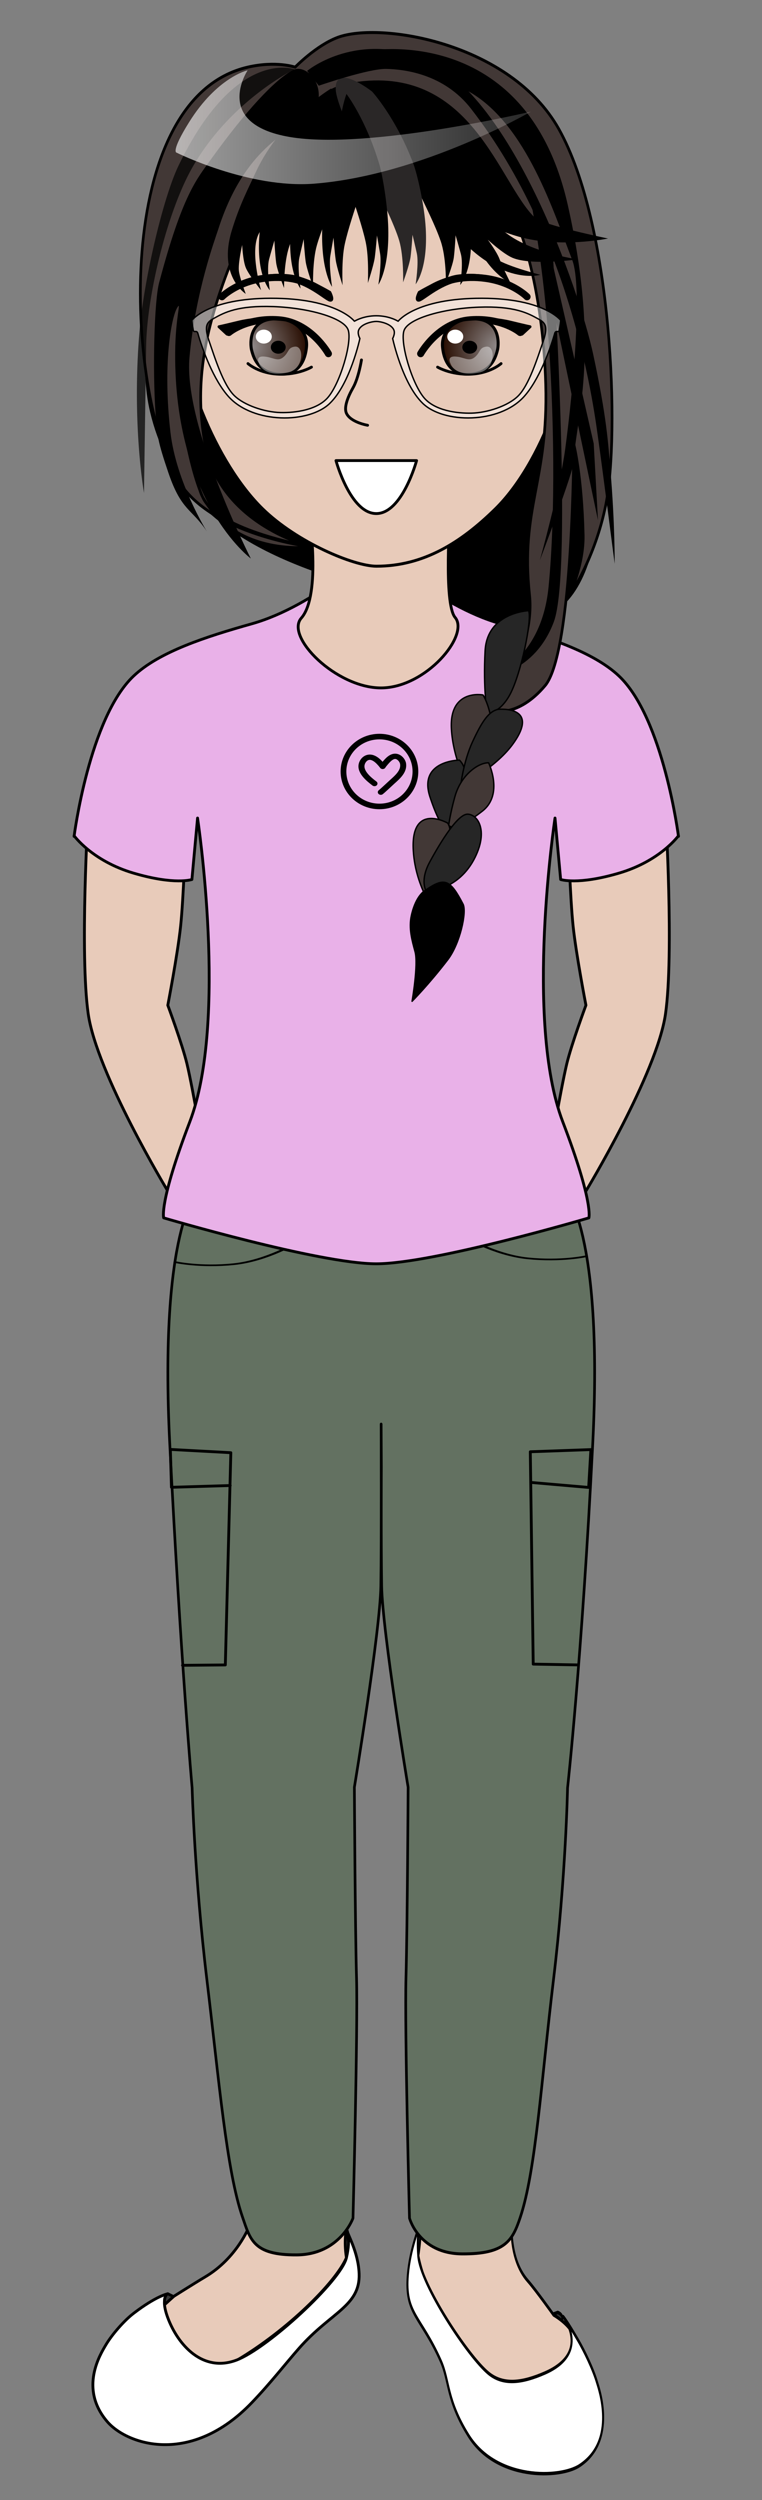 <svg viewBox="0 0 1080 3539" xmlns="http://www.w3.org/2000/svg" xml:space="preserve" style="fill-rule:evenodd;clip-rule:evenodd;stroke-linecap:round;stroke-linejoin:round;stroke-miterlimit:1.5"><rect x="0" y="0" width="1080" height="3539" fill="#808080" stroke="none"/><path style="fill:none" d="M0 0h1080v1973H0z" transform="scale(1 1.794)"/><path d="M307 245.038s-63.791 169.511-38.372 284.944c36.546 165.966 189.494 197.985 281.866 232.11 87.883 32.467 189.498 76.78 227.1-41.051C810.572 617.702 741 245.038 741 245.038S675.188 99.5 533.313 99.5 307 245.038 307 245.038Z" style="stroke:#000;stroke-width:3.42px" transform="matrix(1.212 0 0 1.123 -110.776 -12.213)"/><path d="m491 3155-7.741 56.92S495.143 3195.56 495 3185c-.143-10.56-4-30-4-30Z" style="fill:#3f3f3f;stroke:#000;stroke-width:4px"/><path d="M491 3196c-3.852-24.4 0-41 0-41s-13.776-34.96-73-25c-59.224 9.96-65 22-65 22s-17.339 44.51-62 71c-16.077 9.54-53.182 33-53.182 33s-31.672 36.63-11.818 62c20 25.56 88.93 35.46 110 23 71-42 140-110 155-145Z" style="fill:#e8cbba;stroke:#000;stroke-width:4px"/><path d="M491 3155s6.788 12.39 0 41c-7.792 32.84-112.032 128.51-156 145-48 18-83-22-97.182-60-10.815-28.98 0-34 0-34s-16.291 2.98-48.818 28c-13 10-30.216 29.59-38.897 44.26-7.804 13.19-38.365 61.82 1.897 108.74 28.068 32.71 118.453 63.24 205-27 26.565-27.7 47.166-54.48 67-77 44.784-50.85 86.469-59.46 85-105-1-31-16.816-56.49-18-64Z" style="fill:#fff;stroke:#000;stroke-width:4px"/><path d="m237.818 3247 8.182 4-12.249 11s-1.295-4.51 0-9.28c1.295-4.78 4.067-5.72 4.067-5.72Z" style="fill:#383838;stroke:#000;stroke-width:4px"/><path d="m491 3155-7.741 56.92S495.143 3195.56 495 3185c-.143-10.56-4-30-4-30Z" style="fill:#3f3f3f;stroke:#000;stroke-width:4px" transform="matrix(-.723 -.047 -.078 1.212 1197.14 -657.16)"/><path d="m234.861 3251.36 11.139 2.61-21.828 20.04s-2.431-11.78-1.136-16.56c1.295-4.77 11.825-6.09 11.825-6.09Z" style="fill:#383838;stroke:#000;stroke-width:4.38px" transform="matrix(-.592 -.038 -.074 1.145 1170.035 -440.458)"/><path d="M491 3196c-3.852-24.4 0-41 0-41s-12.105-19.74-73-25c-68.272-5.9-105.217 12.21-105.217 12.21s5.7 48.27-38.961 74.76c-16.076 9.54-54.364 37.53-54.364 37.53s-92.557 26.14-19.952 63.19C226.799 3331.62 305.7 3353.84 336 3341c75.958-32.18 140-110 155-145Z" style="fill:#e8cbba;stroke:#000;stroke-width:4px" transform="matrix(-.723 -.047 -.078 1.212 1197.14 -657.16)"/><path d="M491 3155s6.788 12.39 0 41c-7.792 32.84-109.715 113.25-151.905 131.31-30.77 13.18-67.632 8.42-109.829-4.58-88.329-27.2-28.611-67.06-28.611-67.06s-8.258 4.94-33.1 27.18c-11.766 10.53-31.64 30.95-41.403 46.93-3.84 6.29-47.199 66.03 23.95 98.13 35.906 16.2 159.603 23.75 220.232-26.58 47.776-39.65 43.745-62.2 63.58-84.72 44.784-50.85 76.555-52.07 75.086-97.61-1-31-16.816-56.49-18-64Z" style="fill:#fff;stroke:#000;stroke-width:4px" transform="matrix(-.723 -.047 -.078 1.212 1197.14 -657.16)"/><path d="M874.417 1686s-180.307 44-299.827 44c-162.074 0-281.59-44-281.59-44s-61.342 54.31-44.138 358 35.521 487 35.521 487 3.864 126.4 23.402 271 31.325 270.88 56.694 336.55c12.352 31.97 17.267 53.79 86.032 53.42C519.275 3191.59 540 3140 540 3140s7.837-268.91 5.608-340c-2.23-71.09-3.423-270-3.423-270s40.958-220.58 42.048-285c1.09-64.42.484-229 .484-229l.336 61s-.606 103.58.484 168c1.09 64.41 42.047 285 42.047 285s-1.192 198.91-3.422 270c-2.229 71.09 5.608 340 5.608 340s14.942 50.17 83.706 50.55c68.765.37 80.036-19.31 92.149-51.38 24.809-65.66 33.457-192.57 52.995-337.17 19.539-144.6 22.281-271 22.281-271s22.803-183.31 40.007-487c17.204-303.69-44.138-358-44.138-358" style="fill:#637161;stroke:#000;stroke-width:4.22px" transform="matrix(.892 0 0 1 18.633 0)"/><path d="M3906.78 1757.73s-44.68 59.29-93.44 70.05c-48.76 10.75-84.52-6.49-84.52-6.49" style="fill:none;stroke:#000;stroke-width:5.25px" transform="matrix(.978 0 0 .452 -3398.33 963.409)"/><path d="M3906.78 1757.73s-44.68 59.29-93.44 70.05c-48.76 10.75-84.52-6.49-84.52-6.49" style="fill:none;stroke:#000;stroke-width:5.25px" transform="matrix(-.978 0 0 .452 4477.46 955.122)"/><path d="m3742.28 2357.38 60.64-.53 7.81-300.45-85.72-4.63 1.55 53.61 83.29-2.49" style="fill:none;stroke:#000;stroke-width:4px" transform="translate(-3483.56)"/><path d="m3734.75 2356.85 62.81.77 13.14-300.22-85.69-5.63 1.55 53.61 82.23-4.63" style="fill:none;stroke:#000;stroke-width:4px" transform="matrix(-1 -.03 -.03 1 4624.03 111.997)"/><path d="M125 1150s-12.023 200.32 0 285 112.818 251 112.818 251L291 1645s-17.136-102-26-139c-6.705-27.99-27.182-83-27.182-83s13.985-72.33 18.182-112c4.156-39.28 7-126 7-126l-138-35Z" style="fill:#e8cbba;stroke:#000;stroke-width:4px"/><path d="M125 1150s-12.023 200.32 0 285 112.818 251 112.818 251L291 1645s-17.136-102-26-139c-6.705-27.99-27.182-83-27.182-83s13.985-72.33 18.182-112c4.156-39.28 7-126 7-126l-138-35Z" style="fill:#e8cbba;stroke:#000;stroke-width:4px" transform="matrix(-1 0 0 1 1068.28 0)"/><path d="M533.313 1789c81.015 0 301.313-65 301.313-65s7-21-37-136c-54.573-142.63-11-430-11-430l8 87s24.02 8.25 82.687-9 84.313-53 84.313-53v1s-21.408-167.5-84.313-227c-36.279-34.317-102.488-55.674-167.687-74-90.591-25.463-176.313-108-176.313-108S447.591 857.537 357 883c-65.198 18.326-131.408 39.683-167.687 74C126.409 1016.5 105 1184 105 1184v-1s25.646 35.75 84.313 53 82.687 9 82.687 9l8-87s43.573 287.37-11 430c-44 115-37 136-37 136s220.298 65 301.313 65" style="fill:#e9b1e8;stroke:#000;stroke-width:4px"/><path d="M4018.81 1221.75c6.76-5.9 28.96-29.85 35.27-36.23 16.75-16.94 37.08-36.92 33.9-63.14-1.49-12.24-13.26-28.67-27.46-26.41-8.4 1.34-16.23 9.06-21.38 15.21-3.68 4.39-7.08 9-10.44 13.64-1.5 2.06-2.8 4.26-4.1 6.45-2-2.96-4-5.91-6.19-8.73-6.57-8.43-14.93-17.84-25.15-21.9-16.25-6.47-29.39 6.34-33.34 21.53-7.17 27.58 21.01 53.57 39.29 69.29" style="fill:none;stroke:#000;stroke-width:18.59px" transform="matrix(.457 0 0 .403 -1296.88 629.02)"/><circle cx="5195.4" cy="1095.13" r="51.398" style="fill:none;stroke:#000;stroke-width:8.18px" transform="matrix(.992 0 0 .962 -4616.03 38.616)"/><path d="M438 727h200s-9.476 127.386 7 147c21 25-41.377 99.806-105 99.806S403.908 901.277 427 875c29-33 11-148 11-148Z" style="fill:#e8cbba;stroke:#000;stroke-width:4px"/><path d="M542 210c169.99 0 308 120.71 308 312.5 0 109.814-54.413 244.799-125 308.5-52.694 47.553-110.342 81-183 81-35 0-122.429-33.873-175-81-71.038-63.681-133-198.278-133-308.5C234 330.71 372.01 210 542 210Z" style="fill:#e8cbba;stroke:#000;stroke-width:4.16px" transform="matrix(.92 0 0 1 34.867 -110.5)"/><path d="M482.873 741h114.254S576.816 816 540 816s-57.127-75-57.127-75Z" style="fill:#fff;stroke:#000;stroke-width:4px" transform="translate(-6.687 -89)"/><path d="M519 602.5s-4 25.5-12 39.5c-7.576 13.257-13.061 27.879-9.313 36 6 13 30 17 30 17" style="fill:none;stroke:#000;stroke-width:4px" transform="translate(-6.687 -93)"/><path d="M283.176 540.425s20.552-20.832 58.89-26.049c60.244-8.199 91.243 24.763 91.243 24.763" style="fill:none;stroke:#000;stroke-width:10px" transform="matrix(-1 0 0 1 1030.19 -120.314)"/><path d="M330 591s24.79-21.361 70.5-18c45.71 3.361 70.5 48 70.5 48" style="fill:none;stroke:#000;stroke-width:10px" transform="matrix(-1 0 0 1 1067.19 -120.314)"/><path d="M357 635s15.285 13.952 43.5 15 46.5-10 46.5-10" style="fill:none;stroke:#000;stroke-width:4px" transform="matrix(-1 0 0 1 1067.19 -120.314)"/><path d="M404.5 572.641c16.103 2.404 31.228 17.418 29.5 38.715-2 24.644-13.219 38.763-29.5 38.714C381 650 370.319 636.595 366 615c-1-5-6-49 38.5-42.359Z" style="fill:url(#a);stroke:#000;stroke-width:3.72px" transform="matrix(-1.148 0 0 1 1125.437 -120.314)"/><circle cx="389.865" cy="596.865" r="9.865" style="fill:#fff" transform="matrix(1.148 0 0 1 197.692 -120.36)"/><circle cx="403.888" cy="615.843" r="9.157" transform="matrix(1.148 0 0 1 202.104 -124.314)"/><path d="M379 635s-5.254-10.683 5.865-10c11.119.683 16.663 7.933 24.023 1 7.359-6.933 5.239-13.495 14.112-14.985 12-2.015 11.613 31.797-8 36.52C384 655 379 635 379 635Z" style="fill:#fff;fill-opacity:.4" transform="matrix(1.148 0 0 1 203.433 -120.314)"/><path d="m330 592-11-10s3.443-.572 27.097-6.229c31.935-7.637 62.903-3.13 62.903-3.13s-33.573-4.198-50.323 3.13C342.677 582.771 330 592 330 592Z" style="stroke:#000;stroke-width:3.84px" transform="matrix(-1.033 0 0 1.048 1080.823 -147.435)"/><path d="M359.78 518.013s21.569-11.694 58.048-7.022c21.092 2.701 55.224 23.111 55.224 23.111s6.249 12.181.259 11.197c-5.922-.972-32.393-26.677-62.544-29.067-29.759-2.359-50.987 1.781-50.987 1.781Z" style="stroke:#000;stroke-width:4px" transform="matrix(-1 0 0 1 1067.19 -120.314)"/><path d="M283.176 540.425s20.552-20.832 58.89-26.049c60.244-8.199 91.243 24.763 91.243 24.763" style="fill:none;stroke:#000;stroke-width:10px" transform="translate(31.445 -120.314)"/><path d="M330 591s24.79-21.361 70.5-18c45.71 3.361 70.5 48 70.5 48" style="fill:none;stroke:#000;stroke-width:10px" transform="translate(-5.555 -120.314)"/><path d="M357 635s15.285 13.952 43.5 15 46.5-10 46.5-10" style="fill:none;stroke:#000;stroke-width:4px" transform="translate(-5.555 -120.314)"/><path d="M404.5 572.641c16.103 2.404 31.228 17.418 29.5 38.715-2 24.644-13.219 38.763-29.5 38.714C381 650 370.319 636.595 366 615c-1-5-6-49 38.5-42.359Z" style="fill:url(#b);stroke:#000;stroke-width:3.72px" transform="matrix(1.148 0 0 1 -63.802 -120.314)"/><circle cx="389.865" cy="596.865" r="9.865" style="fill:#fff" transform="matrix(1.148 0 0 1 -73.68 -120.36)"/><circle cx="403.888" cy="615.843" r="9.157" transform="matrix(1.148 0 0 1 -69.268 -124.314)"/><path d="M379 635s-5.254-10.683 5.865-10c11.119.683 16.663 7.933 24.023 1 7.359-6.933 5.239-13.495 14.112-14.985 12-2.015 11.613 31.797-8 36.52C384 655 379 635 379 635Z" style="fill:#fff;fill-opacity:.4" transform="matrix(1.148 0 0 1 -67.94 -120.314)"/><path d="m330 592-11-10s3.443-.572 27.097-6.229c31.935-7.637 62.903-3.13 62.903-3.13s-33.573-4.198-50.323 3.13C342.677 582.771 330 592 330 592Z" style="stroke:#000;stroke-width:3.84px" transform="matrix(1.033 0 0 1.048 -19.188 -147.435)"/><path d="M359.78 518.013s21.569-11.694 58.048-7.022c21.092 2.701 55.224 23.111 55.224 23.111s6.249 12.181.259 11.197c-5.922-.972-32.393-26.677-62.544-29.067-29.759-2.359-50.987 1.781-50.987 1.781Z" style="stroke:#000;stroke-width:4px" transform="translate(-5.555 -120.314)"/><path d="M465 310s-74.051 19.427-116 109c-41.949 89.573-81.39 179.486-59.163 285.888C312.064 811.29 445.081 839.3 445.081 839.3s-108.795 14.718-158.795-65.282c-10.808-17.293-32.079-119.789-32.079-119.789s11.125 76.929 32.079 119.789c22 45 158.795 65.282 158.795 65.282S298 824.112 250.721 752.139C172.819 633.547 154 251 352 210c41.418-8.576 69 0 69 0s30.382-28.355 61.873-39C545 150 734.5 178 805 291c78.301 125.504 89.197 400.612 68.419 493.537-15.824 70.765-52.065 117.2-52.065 117.2s20.181-39.725 19.234-77.75c-1.944-78.009-13.665-119.12-13.665-119.12s-.695 272.386-41.695 316.383c-39.968 42.9-77.228 33.44-77.228 33.44s62.98-80.847 54.472-151.968c-13.701-114.525 27.453-148.653 23.53-276.459-3.618-117.871-35.964-232.425-78.455-266.207C618.982 289.644 465 310 465 310Z" style="fill:#423836;stroke:#000;stroke-width:3.89px" transform="matrix(.973 0 0 1.079 8.677 -131.509)"/><path d="M477.673 176.505s98.328 59.292 150.364 131.675c72.146 100.357 137.813 80.836 137.813 80.836s-53.985-13.6-66.333-25.31c-15.25-14.461-44.35-65.453-44.35-65.453s31.198 22.824 80.141 36.8c58.132 16.6 126.433 2.578 126.433 2.578s-92.778-18.974-103.827-29.626C707.35 259.255 669.43 94.68 507.455 115.686c-93.475 12.123-29.782 60.82-29.782 60.82Z"/><path d="M469.323 125.274s-71.721 42.373-106.74 118.356c-10.54 22.868-23.26 46.708-34.354 83.61-19.231 63.976 20.078 88.756 20.078 88.756s-9.106-23.812-9.814-33.468c-.846-11.54 4.74-35.77 4.74-35.77s.98 22.269 5.192 32.343c4.462 10.67 21.576 31.681 21.576 31.681s-17.514-58.192-1.783-82.422c30.571-47.084 87.932-85.151 99.853-123.236 13.887-44.364 1.252-79.85 1.252-79.85Z"/><path d="M458.052 136.097s-38.923 37.386-68.276 103.171c-6.62 14.835-19.113 58.815-21.991 92.407-4.99 58.237 14.617 79.16 14.617 79.16s-4.699-29.972-1.03-43.73c2.51-9.411 7.507-26.606 7.507-26.606s1.082 20.634 2.536 31.603c1.455 10.97 11.207 35.625 11.207 35.625s-.553-36.012 7.386-59.016c15.43-44.702 54.805-107.76 58.113-142.48 3.854-40.446-10.069-70.134-10.069-70.134Z"/><path d="M487.548 135.976s-33.612 36.554-58.263 101.602c-5.559 14.67-15.754 58.29-17.666 91.73-3.315 57.974 14.354 79.2 14.354 79.2s-4.698-29.971-1.72-43.62c2.037-9.338 6.123-26.39 6.123-26.39s1.336 20.594 2.822 31.558c1.487 10.965 10.54 35.73 10.54 35.73s-1.157-35.917 5.414-58.707c12.77-44.286 46.303-106.428 48.574-140.987 2.646-40.256-10.178-70.116-10.178-70.116Z"/><path d="M515.87 136.077s-27.438 35.586-46.62 99.778c-4.326 14.476-11.848 57.677-12.637 90.941-1.37 57.67 14.048 79.25 14.048 79.25s-4.698-29.973-2.522-43.496c1.487-9.252 4.512-26.137 4.512-26.137s1.633 20.547 3.156 31.506c1.522 10.96 9.764 35.85 9.764 35.85s-1.859-35.806 3.12-58.347c9.676-43.8 36.418-104.879 37.483-139.249 1.24-40.035-10.304-70.096-10.304-70.096ZM565.277 117.823s71.721 42.373 106.74 118.355c10.54 22.868 8.761 54.803 34.354 83.61 32.134 36.17 112.449 47.381 112.449 47.381s-65.32 9.131-92.343-2.182c-13.45-5.632-35.11-25.68-35.11-25.68s12.783 17.142 16.602 27.372c4.346 11.644 15.866 34.466 15.866 34.466s-40.57-18.907-57.453-80.237c-14.9-54.125-87.932-85.151-99.853-123.236-13.887-44.363-1.252-79.85-1.252-79.85Z"/><path d="M576.55 128.646s38.923 37.385 68.276 103.17c6.62 14.835 19.113 58.815 21.991 92.407 4.99 58.237-14.617 79.16-14.617 79.16s4.699-29.972 1.03-43.73c-2.51-9.411-7.507-26.605-7.507-26.605s-1.082 20.633-2.536 31.602c-1.455 10.97-11.207 35.625-11.207 35.625s.553-36.011-7.386-59.015c-15.43-44.703-54.805-107.76-58.113-142.481-3.854-40.446 10.069-70.133 10.069-70.133Z"/><path d="M469.323 125.274s-61.022 34.838-115.067 102.969c-12.188 15.364-38.602 62.156-49.695 99.058-19.232 63.976 3.018 90.694 3.018 90.694s-.004-34.193 7.933-48.872c5.429-10.042 15.91-28.316 15.91-28.316s-2.931 23.164-3.291 35.632c-.359 12.469 7.666 41.623 7.666 41.623s6.934-40.195 22.665-64.425c30.57-47.084 179.497-183.749 191.419-221.834 13.886-44.363-80.558-6.529-80.558-6.529Z" style="fill:#2a2727" transform="matrix(-.629 -.099 -.137 .877 839.813 66.273)"/><path d="M491.057 132.992s27.438 35.586 46.62 99.778c4.326 14.476 11.848 57.677 12.637 90.941 1.37 57.67-14.048 79.25-14.048 79.25s4.698-29.973 2.522-43.496c-1.487-9.252-4.512-26.137-4.512-26.137s-1.633 20.547-3.156 31.506c-1.522 10.96-9.764 35.85-9.764 35.85s1.859-35.806-3.12-58.347c-9.676-43.8-36.418-104.879-37.483-139.249-1.24-40.035 10.304-70.096 10.304-70.096ZM414.773 99.377c-25.224 13.531-66.376 57.478-115.228 125.399-20.544 28.56-40.795 50.332-74.01 175.357-6.906 25.99-9.455 122.653-5.024 185.85 2.095 29.885 2.774 38.08 18.225 83.47 18.432 54.148 33.115 50.435 54.453 82.822 0 0-43.362-69.151-51.573-140.05-11.143-96.223 1.054-162.987 9.61-176.79 6.358-10.26-2.564 11.945-2.949 63.555-1.574 210.858 107.212 291.646 107.212 291.646s-95.716-187.687-86.933-284.679c8.404-92.808 36.428-167.845 40.742-181.296C355.774 179.733 442.885 182.69 450.89 143.592c6.126-29.922-19.594-53.078-36.117-44.215Z"/><path d="M272.085 238.04c-35.191 62.322-63.867 179.71-64.953 252.054a462263.28 462263.28 0 0 0-3.035 207.727s-17.566-98.418-6.303-229.717c6.155-71.749 33.154-187.939 55.366-233.876 81.021-167.557 164.246-136.08 164.246-136.08s-91.308 44.238-145.321 139.892Z" style="fill-opacity:.72"/><path d="M435.33 100.356s64.85-53.948 159.766-19.749c128.075 46.147 226.107 330.35 245.56 420.545 19.452 90.196 21.348 126.99 24.493 163.977 6.506 76.49 6.037 132.998 6.037 132.998s-17.875-138.943-23.064-174.961c-5.103-35.423-33.393-280.068-180.495-469.207-38.495-49.495-94.651-55.81-120.004-56.423-25.353-.613-95.756 23.783-95.756 23.783l-16.537-20.963Z"/><path d="M519.014 72.188s226.623-43.596 285.701 217.96c47.887 212.014 9.92 307.18 8.877 361.713-.281 14.699-48.426 141.263-48.426 141.263s28.551-102.726 35.87-157.087c12.031-89.356 24.286-230.875 10.084-267.697-26.206-67.948-64.952-190.959-144.463-237.535C587.145 84.23 537.591 88.31 537.591 88.31l-18.577-16.12Z"/><path d="M752.445 284.402s15.448 77.447 23.783 180.563c9.362 115.82 11.245 263.758 1.286 365.611-10.406 106.421-83.642 127.502-83.642 127.502s63.408-4.448 91.015-77.63c27.607-73.182-1.852-529.082-1.852-529.082l-30.59-66.964Z"/><path d="m784.692 379.458 56.778 248.33 6.061 108.694-69.194-329.66 6.355-27.364Z"/><path d="M351 99.5s-43 9.5-83 73.5c-26.073 41.716-17.937 43-17.937 43s102.801 51.309 195.382 44c152-12 307-102 307-102s-230.316 54.581-341.24 36C300.281 175.419 351 99.5 351 99.5Z" style="fill:url(#c)"/><path d="M4232.79 864.435s-58.76 2.358-61.69 56.672c-2.93 54.313 2.88 88.973 2.88 88.973s17.65.22 32.25-26.74c15.91-29.381 31.76-106.787 26.56-118.905Z" style="fill:#262626;stroke:#000;stroke-width:2px" transform="translate(-3483.56)"/><path d="M4214.06 878.133s-45.45-18.468-53.39 38.806c-5.54 40.034 4.89 73.845 4.89 73.845s20.82-26.41 31.1-31.814c29.57-15.547 22.6-68.719 17.4-80.837Z" style="fill:#423836;stroke:#000;stroke-width:2px" transform="rotate(-11.338 2981.295 18708.95)"/><path d="M4216.59 881.305s-54.91-20.88-57.84 33.434c-2.93 54.313 8.25 59.914 8.25 59.914 2.53-22.497 26.32-33.157 31.52-39.797 20.62-26.296 23.26-41.433 18.07-53.551Z" style="fill:#262626;stroke:#000;stroke-width:2px" transform="rotate(-21.268 2952.282 10473.295)"/><path d="M4234.67 893.325s-38.34-47.071-59.51 19.342c-16.52 51.823-1.18 97.413-1.18 97.413s9.93-8.39 24.53-35.348c15.91-29.381 41.36-69.29 36.16-81.407Z" style="fill:#423836;stroke:#000;stroke-width:2px" transform="rotate(-21.268 3157.931 10617.081)"/><path d="M4229.36 902.611s-32.05-53.351-52.34 13.42c-11.91 39.169-3.04 94.049-3.04 94.049s25.34-23.852 39.94-50.812c15.91-29.38 20.64-44.539 15.44-56.657Z" style="fill:#262626;stroke:#000;stroke-width:2px" transform="matrix(-.599 -.801 -.801 .599 3962.07 3851.207)"/><path d="M4229.53 913.858s-49.33-4.218-60.67 32.661c-15.98 51.99-1.31 51.658-1.31 51.658s15.84-8.757 34.47-22.654c26.78-19.981 32.71-49.547 27.51-61.665Z" style="fill:#423836;stroke:#000;stroke-width:2px" transform="matrix(-.358 -.934 -.934 .358 3060.23 4703.026)"/><path d="M4233.66 901.281c-7.91-11.434-34.72-12.381-56.6 23.946-28.06 46.596-3.08 84.853-3.08 84.853s17.65.22 32.25-26.74c15.91-29.381 35.35-70.626 27.43-82.059Z" style="fill:#262626;stroke:#000;stroke-width:2px" transform="matrix(-.545 -.838 -.838 .545 3725.5 4209.125)"/><path d="M4075.06 1277.54s-14.13 3.72-26.2 30.79c-7.66 17.17-6.12 35.07-5.12 51.51 1.12 18.51-18.13 67.74-18.13 67.74s28.03-18.68 61.15-47.47c21.91-19.03 40.37-61.32 37.01-73-10.79-37.47-17.59-43.27-48.71-29.57Z" style="stroke:#000;stroke-width:2px" transform="rotate(-11.489 2254.234 18528.067)"/><path d="M4016.66 455c-5.03.019-20.66 3-24.66 12-2.33 5.238 1.65 12.12 1.65 12.12S3980 543 3951 571c-29.78 28.757-108 29-143-9-21.86-23.738-37.97-68.637-44-90-1.5-5.326-5.7-.462-6.5-4.534-1.56-8.03-1.95-14.092-1.95-14.092s23.43-30.943 111.49-31.152c93.96-.222 118.87 32.53 118.87 32.53S3998 447 4016.87 447s30.96 7.752 30.96 7.752 24.91-32.752 118.87-32.53c88.05.209 111.49 31.152 111.49 31.152s-.39 6.062-1.96 14.092c-.79 4.072-4.99-.792-6.49 4.534-6.04 21.363-22.14 66.262-44 90-35 38-113.22 37.757-143 9-29-28-42.66-91.88-42.66-91.88s3.98-6.882 1.66-12.12c-4-9-19.63-11.981-24.66-12h-.42Zm229.55-3.668c-14.66-8.167-33.71-18.303-84-16.5-50.29 1.803-99.99 15.924-106 33-6.01 17.077 11.39 76.034 29 96 15 17 45.11 21.601 67.08 21 21.97-.601 50.92-10 65.31-24 15.73-15.313 27.67-53.993 35.61-77 7.94-23.006 2.58-27.168-7-32.5ZM3787 450.5c-9.58 5.332-14.94 9.494-7 32.5 7.94 23.006 19.88 61.687 35.62 77 14.38 14 43.33 23.399 65.3 24 21.98.601 52.08-4 67.08-21 17.62-19.966 35.01-78.923 29-96-6.01-17.077-55.71-31.197-106-33-50.29-1.803-69.33 8.333-84 16.5Z" style="fill:#fff;fill-opacity:.45;stroke:#000;stroke-width:2px" transform="translate(-3483.56)"/><defs><radialGradient id="a" cx="0" cy="0" r="1" gradientUnits="userSpaceOnUse" gradientTransform="matrix(68.809 0 0 78.11 365.326 611.015)"><stop offset="0" style="stop-color:#918b8b;stop-opacity:1"/><stop offset="1" style="stop-color:#270c00;stop-opacity:1"/></radialGradient><radialGradient id="b" cx="0" cy="0" r="1" gradientUnits="userSpaceOnUse" gradientTransform="matrix(68.809 0 0 78.11 365.326 611.015)"><stop offset="0" style="stop-color:#918b8b;stop-opacity:1"/><stop offset="1" style="stop-color:#270c00;stop-opacity:1"/></radialGradient><linearGradient id="c" x1="0" y1="0" x2="1" y2="0" gradientUnits="userSpaceOnUse" gradientTransform="matrix(491.233 0 0 145.538 249.767 172.269)"><stop offset="0" style="stop-color:white;stop-opacity:.62"/><stop offset="1" style="stop-color:white;stop-opacity:.17"/></linearGradient></defs></svg>